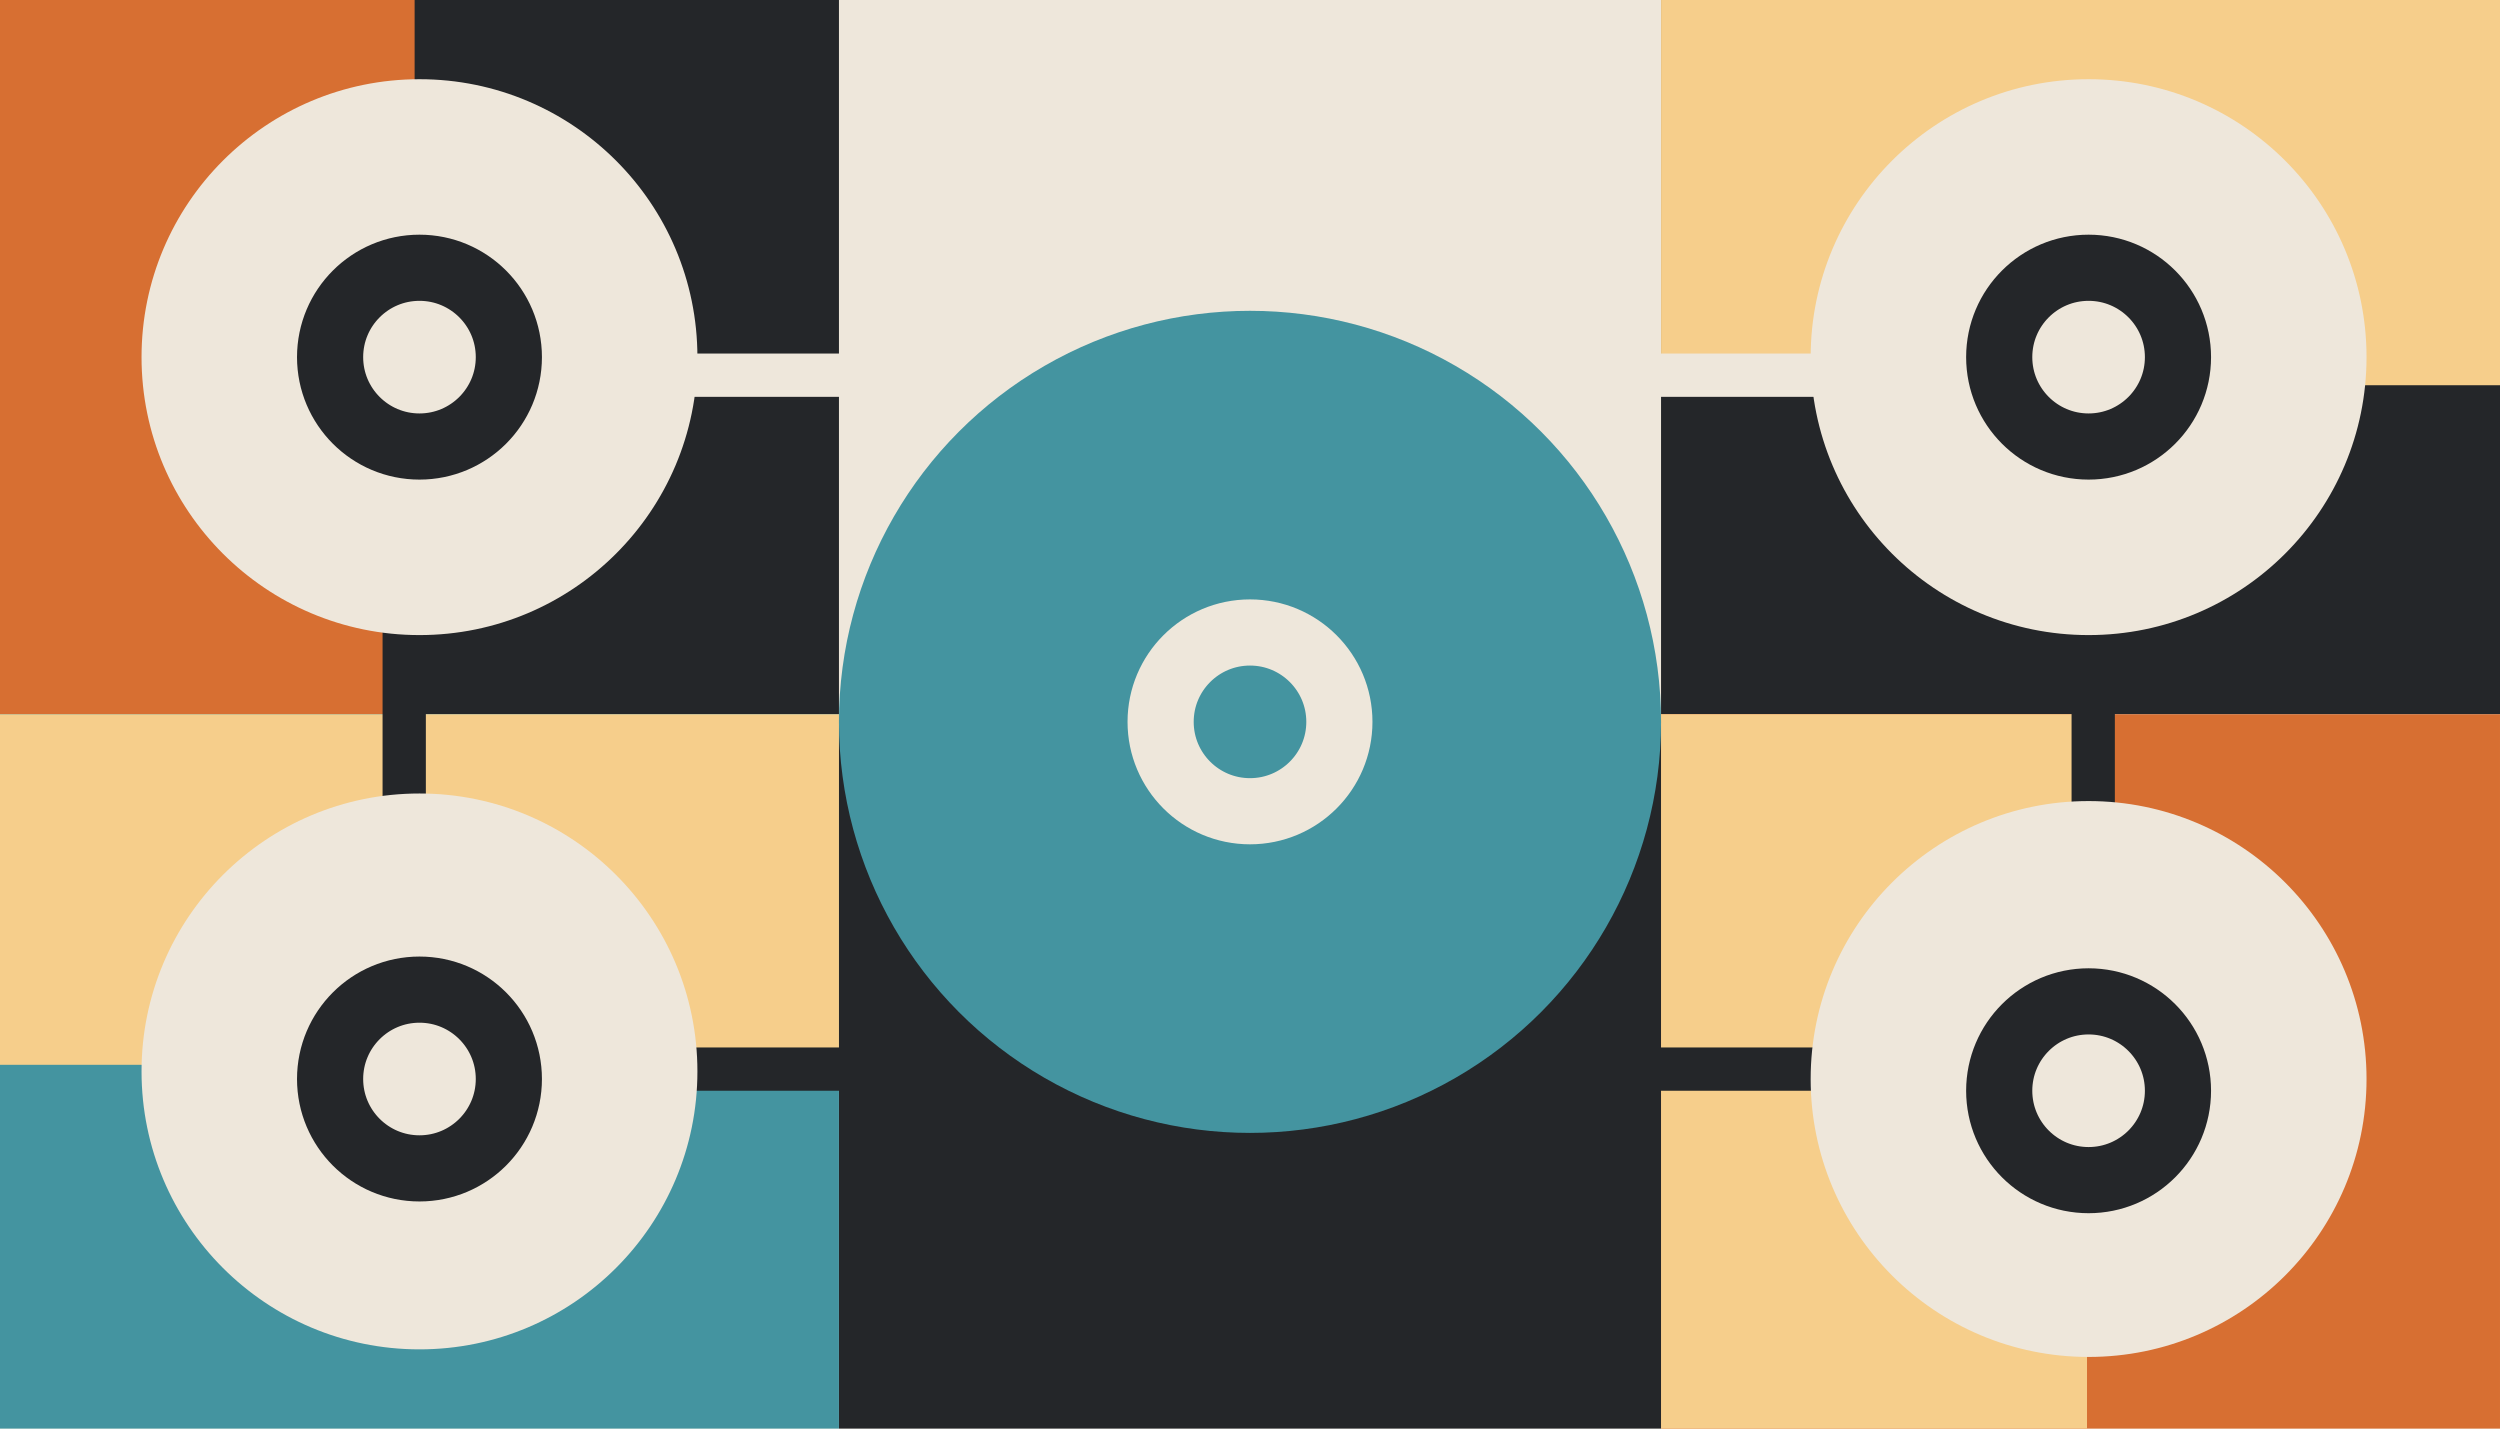 <?xml version="1.0" encoding="UTF-8"?> <svg xmlns="http://www.w3.org/2000/svg" width="1155" height="660" viewBox="0 0 1155 660" fill="none"><g clip-path="url(#clip0)"><rect width="1155" height="660" fill="#EEE7DB"></rect><rect x="767.404" width="387.595" height="330" fill="#242629"></rect><rect x="767.404" width="387.595" height="177.976" fill="#F6CE8B"></rect><rect width="387.595" height="330" fill="#242629"></rect><rect width="191.549" height="330" fill="#D76F32"></rect><rect x="387.596" y="333.5" width="379.809" height="330" fill="#242629"></rect><rect x="767.404" y="330" width="387.595" height="330" fill="#D76F32"></rect><rect x="767.404" y="330" width="196.795" height="330" fill="#F6CE8B"></rect><rect y="330" width="387.595" height="330" fill="#4494A0"></rect><rect y="330" width="387.595" height="161.937" fill="#F6CE8B"></rect><line x1="196.745" y1="173.339" x2="964.931" y2="173.339" stroke="#EEE7DB" stroke-width="20"></line><line x1="196.745" y1="493.926" x2="964.931" y2="493.926" stroke="#242629" stroke-width="20"></line><line x1="186.745" y1="503.926" x2="186.745" y2="177.976" stroke="#242629" stroke-width="20"></line><line x1="967.063" y1="503.926" x2="967.063" y2="177.976" stroke="#242629" stroke-width="20"></line><circle cx="577.5" cy="333.5" r="189.904" fill="#4494A0"></circle><circle cx="964.931" cy="165" r="128.407" fill="#EEE7DB"></circle><circle cx="193.798" cy="165" r="128.407" fill="#EEE7DB"></circle><circle cx="964.931" cy="498.5" r="128.407" fill="#EEE7DB"></circle><circle cx="193.798" cy="495" r="128.407" fill="#EEE7DB"></circle><path d="M235.091 164.999C235.091 187.805 216.603 206.293 193.797 206.293C170.991 206.293 152.503 187.805 152.503 164.999C152.503 142.193 170.991 123.705 193.797 123.705C216.603 123.705 235.091 142.193 235.091 164.999Z" stroke="#242629" stroke-width="30.563"></path><circle cx="964.93" cy="164.999" r="41.294" stroke="#242629" stroke-width="30.563"></circle><circle cx="964.93" cy="503.926" r="41.294" stroke="#242629" stroke-width="30.563"></circle><circle cx="193.798" cy="498.5" r="41.294" stroke="#242629" stroke-width="30.563"></circle><circle cx="577.5" cy="333.5" r="41.294" stroke="#EEE7DB" stroke-width="30.563"></circle></g><defs><clipPath id="clip0"><rect width="1155" height="660" fill="white"></rect></clipPath></defs></svg> 